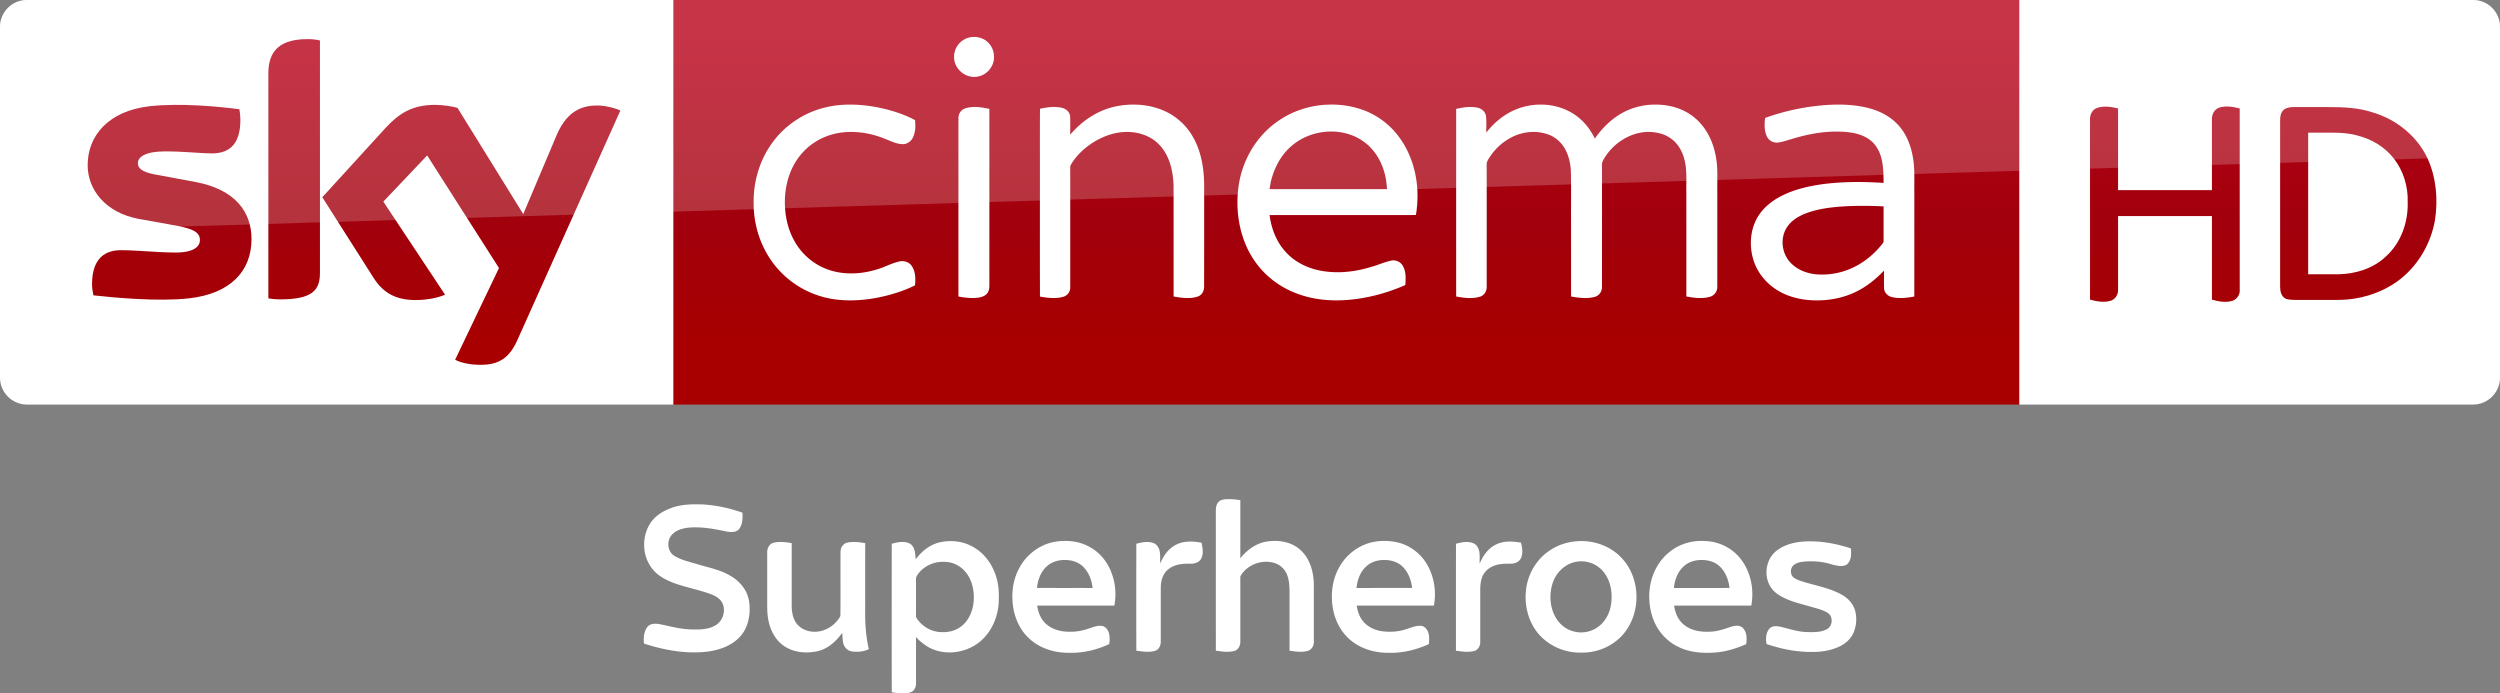 <svg width="3090.4" height="857" viewBox="0 0 2317.8 642.75" xmlns="http://www.w3.org/2000/svg">
    <rect x="0" y="0" width="2317.8" height="642.75" fill="#808080" stroke="none"/>
    <defs>
        <linearGradient id="a" x1="-8600.5" x2="-8600.5" y1="-4687.6" y2="-4591.4" gradientTransform="matrix(-2.981 0 0 -2.981 -24493 -13655)" gradientUnits="userSpaceOnUse">
            <stop stop-color="#a80000" offset="0"/>
            <stop stop-color="#a1000c" offset=".381"/>
            <stop stop-color="#b90019" offset="1"/>
        </linearGradient>
    </defs>
    <g fill="#fff">
        <path d="M1129.429 465.723c1.907-2.417 5.233-2.748 8.093-2.958 4.16-.12 8.326.278 12.418.991-.007 17.951.015 35.895-.015 53.846 5.991-7.583 14.362-13.754 24.032-15.443 10.504-1.735 22.201-.233 30.587 6.787 9.52 7.77 13.29 20.473 13.514 32.366.038 17.793 0 35.58.023 53.365.218 3.709-1.892 7.748-5.624 8.792-5.518 1.531-11.329.585-16.892-.165-.03-17.899-.015-35.79-.008-53.689-.045-6.171-.225-12.62-2.988-18.281-2.485-5.105-7.485-8.837-13.056-9.888-9.85-2.177-20.684 1.554-27.148 9.28-1.209 1.561-2.695 3.236-2.44 5.36.038 19.52 0 39.048.023 58.569.127 3.716-1.817 7.943-5.699 8.881-5.57 1.412-11.412.533-17.005-.285-.053-42.914.015-85.837-.03-128.751-.045-3.026.165-6.352 2.215-8.777zM623.546 470.528c9.047-3.093 18.747-3.153 28.191-2.845 12.508.773 24.874 3.43 36.661 7.658.105 5.195.18 11.029-3.288 15.286-2.943 3.28-7.831 2.845-11.75 2.094-11.727-2.485-23.725-4.677-35.752-3.438-5.218.668-10.684 2.275-14.4 6.209-5.338 5.405-4.685 15.856 2.034 19.858 6.765 4.114 14.633 5.69 22.118 7.958 10.136 3.056 20.805 5.06 29.964 10.631 8.379 4.783 15.158 12.838 16.975 22.47 1.584 9.22.646 19.13-3.716 27.502-4.197 7.913-11.817 13.514-20.091 16.615-10.196 3.986-21.337 4.58-32.171 4.22-14.047-.714-27.922-3.68-41.263-8.102-.57-5.195-.158-10.984 3.056-15.308 2.815-3.551 7.86-3.341 11.885-2.59 9.91 2.08 19.798 4.745 29.986 4.85 7.38.112 15.33-.015 21.772-4.085 6.938-4.407 9.746-14.572 5.278-21.637-3.46-5.083-9.647-6.982-15.21-8.792-9.64-3.063-19.588-5.112-29.108-8.559-7.74-2.95-15.496-7.042-20.474-13.874-10.691-13.995-9.22-36.428 4.4-47.997 4.34-3.71 9.55-6.254 14.903-8.124zM871.896 502.692c9.865-2.088 20.504-.969 29.423 3.881 12.043 6.307 20.151 18.544 23.2 31.593 1.681 6.915 1.711 14.092 1.366 21.164-.849 12.884-6.367 25.647-15.984 34.386-13.957 12.613-36.961 15.346-52.487 4.062a45.097 45.097 0 0 1-8.161-7.14c.015 13.852-.03 27.704.022 41.556.09 2.515-.255 5.18-1.817 7.252-1.621 2.268-4.534 3.01-7.177 3.206-4.52.285-9.055-.113-13.514-.856-.075-45.888-.038-91.783-.023-137.67 5.616-1.487 12.148-2.936 17.448.217 4.257 3.371 4.415 9.34 4.723 14.31 5.578-7.643 13.544-14.07 22.981-15.961m-2.928 18.626c-7.98 1.517-15.631 6.187-19.43 13.53-.466 1.103-.248 2.35-.308 3.513.038 10.023.038 20.038 0 30.061.045 1.727-.285 3.664.886 5.12 4.542 6.75 12.08 11.488 20.196 12.336 5.008.488 10.21.18 14.903-1.794 5.39-2.133 9.94-6.194 12.8-11.224 5.091-8.747 5.94-19.513 3.657-29.25-1.802-7.847-6.494-15.272-13.604-19.296-5.676-3.438-12.658-4.032-19.1-2.996zM978.785 502.144c10.496-1.487 21.735-.518 31.105 4.775 8.686 4.52 15.398 12.29 19.392 21.156 4.648 10.391 6.036 22.224 3.822 33.395-23.83-.045-47.66-.015-71.49-.007.796 5.646 2.763 11.314 6.735 15.54 5.773 6.21 14.527 8.732 22.809 8.68 5.826.18 11.644-.736 17.162-2.59 4.385-1.36 8.815-3.476 13.522-2.786 4.077.871 6.314 5.12 6.72 8.972.187 2.62.397 5.353-.308 7.913-11.322 5.248-23.815 8.311-36.338 8.004-13.77.33-28.117-3.927-38.162-13.642-7.914-7.425-12.703-17.756-14.393-28.387-1.907-12.17-.503-25.114 5.406-36.045 6.6-13.034 19.558-22.674 34.018-24.978m-7.538 22.253c-6.134 5.06-9.107 12.966-9.843 20.706 17.193.038 34.378.008 51.564.015-.729-6.577-2.98-13.108-7.343-18.176-3.559-4.362-8.987-6.922-14.527-7.523-6.908-.84-14.4.413-19.851 4.978zM1270.508 503.127c7.883-2.087 16.292-2.095 24.265-.473 11.57 2.478 21.945 9.955 27.959 20.159 6.922 11.449 9.115 25.526 6.637 38.627-23.837.023-47.667 0-71.497.008.706 5.022 2.29 10.06 5.48 14.077 4.265 5.488 10.947 8.686 17.734 9.662 7.688 1.074 15.639.518 23.02-1.96 4.226-1.276 8.4-3.31 12.928-3.025 2.973.008 5.353 2.328 6.569 4.865 1.75 3.792 1.584 8.101 1.051 12.155-11.374 5.053-23.725 8.319-36.248 7.974-12.395.322-25.15-2.988-35.024-10.676-8.986-6.915-14.887-17.336-17.215-28.35-2.92-13.807-1.329-28.875 5.969-41.128 6.126-10.616 16.487-18.77 28.372-21.915m-4.46 22.606c-5.24 5.053-7.658 12.29-8.424 19.385 17.186-.007 34.371.008 51.556-.007-.788-7.38-3.588-14.776-9.039-19.971-4.46-4.317-10.849-6.029-16.93-5.954-6.254-.067-12.733 1.982-17.163 6.547zM1461.364 501.858c16.036-1.479 32.869 4.52 43.395 16.915 16.141 18.53 16.554 48.44 1.441 67.69-9.557 12.186-25.158 19.048-40.572 18.552-18.259.428-36.706-9.625-45.1-26.06-5.885-11.223-7.477-24.527-4.947-36.907 2.635-12.569 10.06-24.228 20.79-31.406 7.357-5.082 16.073-8.138 24.993-8.784m.127 18.965c-10.406 1.734-18.89 10-22.05 19.903-3.461 10.954-2.553 23.695 3.919 33.395 3.483 5.338 8.89 9.445 15.068 11.126 7.598 2.29 16.187.871 22.681-3.693 6.217-4.31 10.376-11.195 12.02-18.515 2.74-12.605.3-27.493-9.813-36.292-5.923-5.076-14.144-7.343-21.825-5.924zM1564.22 503.27c6.502-1.9 13.38-2.035 20.091-1.42 11.923 1.277 23.237 7.674 30.302 17.396 8.814 11.953 11.734 27.697 9.04 42.187-23.853.037-47.698 0-71.543.022.894 6.562 3.567 13.169 8.777 17.486 6.412 5.443 15.15 7.072 23.35 6.727 6.996.06 13.67-2.215 20.21-4.437 3.724-1.164 8.672-2.117 11.607 1.201 3.664 3.942 3.521 9.79 2.868 14.79-8.423 3.672-17.305 6.54-26.472 7.523-12.306 1.194-25.264.548-36.503-5.075-11.465-5.406-20.196-15.88-23.995-27.922-4.805-15.098-3.799-32.366 4.174-46.233 6.006-10.683 16.27-18.927 28.094-22.245m-3.889 22.456c-5.24 5.052-7.718 12.282-8.43 19.392 17.184-.007 34.37.008 51.555-.007-.78-7.546-3.754-15.083-9.392-20.309-4.475-4.054-10.654-5.698-16.585-5.616-6.246-.052-12.74 1.96-17.148 6.54zM717.213 503.195c5.503-1.374 11.277-.526 16.802.307-.015 19.633 0 39.266-.007 58.9.12 5.195 1.081 10.615 4.047 14.992 3.701 5.293 10.165 8.251 16.562 8.289 10.083.39 19.76-5.811 24.528-14.535.263-19.918-.038-39.86.142-59.785.03-3.679 2.418-7.463 6.172-8.25 5.488-1.24 11.202-.444 16.69.404-.023 21.39 0 42.78-.008 64.17-.127 11.457.811 22.974 3.356 34.16-4.737 2.313-10.24 2.778-15.413 2.132-3.296-.383-6.217-2.635-7.546-5.646-1.659-3.633-1.193-7.725-1.756-11.577-5.639 8.049-13.627 15.114-23.5 17.133-10.165 2.05-21.457 1.036-30.234-4.872-6.321-4.167-10.6-10.812-13.048-17.876-2.08-6.022-2.68-12.44-2.71-18.777.014-16.788 0-33.575.007-50.355-.083-3.754 2.034-7.898 5.916-8.814zM1053.495 504.14c4.857-1.313 10.06-2.424 15.023-.975 3.296.863 5.638 3.866 6.457 7.072.998 4.002.54 8.16.645 12.245 2.898-6.817 7.238-13.424 13.92-17.02 7.387-4.19 16.3-3.844 24.385-2.305 1.111 4.692 2.027 9.948-.15 14.475-1.75 3.709-6.164 5.166-10.008 4.97-7.042-.142-14.708.45-20.406 5.068-5.143 3.852-7.065 10.503-7.17 16.675-.038 16.795 0 33.582-.015 50.37.105 3.656-1.794 7.8-5.586 8.784-5.578 1.494-11.442.518-17.065-.21-.12-33.042-.06-66.099-.03-99.148zM1349.873 504.133c5.195-1.411 10.984-2.665 16.157-.465 3.31 1.381 5.045 4.955 5.548 8.333.45 3.514.127 7.065.233 10.594 2.988-7.118 7.605-14.032 14.737-17.523 7.23-3.844 15.76-3.326 23.582-1.952 1.232 4.775 2.125 10.173-.225 14.76-1.78 3.446-5.916 4.857-9.587 4.722-5.864-.037-12.013.09-17.32 2.906-4.093 2.004-7.441 5.518-8.965 9.843-1.87 5.03-1.697 10.488-1.667 15.766-.007 14.783.015 29.566-.007 44.349.015 3.55-2.178 7.365-5.841 8.123-5.474 1.336-11.195.465-16.683-.315.038-33.042-.037-66.092.038-99.14zM1647.632 510.17c9.753-7.268 22.44-8.635 34.243-8.207 11.637.398 23.132 2.86 34.153 6.517.413 5.135.48 11.555-4.009 15.023-4.19 2.32-9.257.871-13.627-.157-7.965-2.658-16.487-3.311-24.828-2.756-3.701.338-7.703.849-10.608 3.371-2.823 2.373-3.319 6.877-1.42 9.956 1.495 2.124 4.002 3.183 6.33 4.144 13.093 4.565 27.253 6.381 39.498 13.206 6.066 3.266 11.097 8.777 12.748 15.571 1.562 6.6.961 13.755-1.764 19.979-2.913 6.539-8.957 11.179-15.511 13.709-11.42 4.58-24.085 4.414-36.128 3.213-9.85-1.089-19.505-3.484-28.875-6.637-.938-4.872-.72-10.57 2.77-14.43 2.734-2.808 7.02-2.275 10.497-1.494 7.943 1.877 15.781 4.587 24.017 4.828 6.254.097 12.936.413 18.62-2.666 5.39-2.808 6.08-11.697.893-15.06-5.03-3.101-10.916-4.34-16.525-5.999-8.333-2.432-16.93-4.332-24.715-8.289-4.468-2.207-8.747-5.172-11.517-9.392-7.223-10.653-4.738-26.795 5.758-34.43z"/>
    </g>
    <path d="M624.21 0h1248v375.09h-1248z" fill="url(#a)" stroke-width="2.981"/>
    <path d="M624.21 375.09H25.01c-13.753 0-25.006-11.253-25.006-25.006V24.694C.004 11.566 10.944.001 24.697.001h599.52z" fill="#fff" stroke-width="3.126"/>
    <g fill="#fff">
        <path d="M897.743 34.998c6.061-1.793 13.082-.457 17.778 3.87 6.721 5.882 8.071 16.856 2.926 24.17-3.811 5.94-11.275 9.279-18.228 7.996-8.71-1.358-15.978-9.549-15.648-18.468-.142-7.936 5.551-15.422 13.172-17.568zM763.172 100.11c16.03-4.35 32.975-3.742 49.2-.824 12.422 2.408 24.77 6.098 35.96 12.054.616 5.589.481 11.65-2.257 16.713-1.838 3.428-5.55 5.776-9.474 5.603-5.753-.172-10.922-2.993-16.195-4.965-11.012-4.539-22.976-6.82-34.888-6.294-11.154.555-22.249 3.976-31.445 10.382-8.499 5.768-15.258 13.944-19.66 23.2-4.99 10.54-7.06 22.332-6.714 33.944.345 10.802 2.648 21.663 7.643 31.302 5.964 11.935 16.128 21.746 28.37 27.117 15.745 6.991 34.025 6.339 50.205 1.163 6.654-2.033 12.812-5.521 19.624-7.029 4.215-1.05 9.158.27 11.679 3.968 3.638 5.214 3.758 12.032 3.105 18.116-10.554 5.266-21.956 8.754-33.477 11.162-19.099 3.765-39.397 4.32-57.932-2.348-18.716-6.504-34.94-19.789-45.075-36.801-8.829-14.635-13.262-31.798-13.127-48.848-.195-19.12 5.348-38.406 16.383-54.099 11.409-16.382 28.774-28.43 48.075-33.515zM1034.04 98.746c15.28-3.263 31.753-2.176 46.05 4.343 11.162 5.086 20.493 13.93 26.367 24.679 7.313 13.12 9.729 28.332 9.939 43.184 0 31.55.037 63.1-.038 94.65.128 4.021-2.115 8.192-6.113 9.414-7.179 2.28-14.905 1.148-22.166-.135-.045-34.213.022-68.433-.038-102.646-.435-13.442-3.54-27.77-13.06-37.829-8.266-8.979-20.943-12.64-32.87-12.016-12.324.727-24.086 5.895-33.845 13.3-6.068 4.657-11.477 10.298-15.34 16.93-.855 1.222-.683 2.752-.72 4.163.06 6.42.007 12.834.037 19.255.015 30.102.008 60.205-.007 90.307.157 4.02-2.596 7.756-6.466 8.814-7.029 2.04-14.522 1.013-21.604-.195-.12-32.615-.052-65.23-.06-97.846.06-25.421-.09-50.843.075-76.257 6.804-1.455 14.013-2.573 20.854-.735 3.683.945 6.938 4.043 7.11 8.004.263 5.566-.007 11.139.113 16.712 10.75-12.767 25.347-22.57 41.782-26.096zM1184.514 112.518c23.059-16.405 54.391-20.05 80.766-9.977 12.437 4.846 23.418 13.27 31.415 23.952 8.153 10.756 13.352 23.583 15.835 36.816 2.258 11.881 2.145 24.138.202 36.05-45.225.053-90.457 0-135.682.03 1.658 12.782 6.579 25.467 15.58 34.888 7.787 8.334 18.363 13.728 29.428 16.196 16.577 3.69 33.965 1.8 50.048-3.279 5.88-1.657 11.492-4.245 17.485-5.528 4.178-1.065 8.791.975 10.937 4.696 3.188 5.378 2.805 11.904 2.378 17.905-14.68 6.474-30.26 10.967-46.178 13.037-14.477 1.898-29.344 1.68-43.567-1.822-12.49-3.046-24.439-8.627-34.415-16.78-10.547-8.492-18.776-19.736-23.99-32.21-7.395-17.824-9.166-37.8-5.985-56.77 3.893-22.729 16.72-43.994 35.743-57.204m13.022 22.706c-10.231 8.634-16.54 21.093-19.495 34.003-.33 2.04-.653 4.08-.968 6.128 36.283 0 72.567-.007 108.85 0-.225-3.683-.638-7.343-1.328-10.974-2.49-12.43-8.911-24.371-19.068-32.18-19.593-15.167-49.53-12.977-67.99 3.023zM1409.7 99.893c15.94-5.153 34.266-3.6 48.593 5.326 8.934 5.484 15.782 13.87 20.32 23.254 6.857-9.842 15.603-18.565 26.27-24.221 13.375-7.172 29.337-8.957 44.114-5.784 10.547 2.266 20.426 7.801 27.567 15.933 9.234 10.344 13.938 24.064 15.183 37.723.727 7.779.3 15.603.412 23.412-.03 30.124.038 60.264-.045 90.389.128 4.32-2.88 8.289-7.073 9.316-7.051 1.906-14.523.953-21.596-.39.007-32.105-.008-64.217-.015-96.33-.173-8.416.495-16.893-.698-25.257-1.095-7.456-3.773-14.882-8.821-20.583-4.621-5.28-11.23-8.559-18.093-9.699-20.268-3.773-40.942 8.799-50.056 26.66-.907 2.092-.427 4.455-.517 6.668.015 36.44.037 72.882-.015 109.322.21 4.239-2.416 8.47-6.616 9.572-7.194 1.988-14.83.975-22.054-.33-.007-22.099-.007-44.197-.007-66.296-.128-16.982.24-33.973-.195-50.948-.548-6.968-2.138-13.997-5.694-20.08-3.435-5.972-9.009-10.705-15.527-12.97-11.207-3.938-23.944-2.573-34.34 3.03a52.712 52.712 0 0 0-19.271 17.486c-1.336 2.235-3.226 4.44-3.18 7.186-.076 2.813.022 5.626.014 8.439.03 34.948.008 69.903-.007 104.851.225 4.186-2.288 8.41-6.436 9.564-7.111 2.048-14.725 1.126-21.874-.27 0-37.708-.022-75.417 0-113.118.015-20.26-.007-40.521.008-60.782 6.488-1.433 13.307-2.58 19.9-1.088 3.788.803 7.194 3.774 7.734 7.742.645 5.063.143 10.194.3 15.28 8.101-10.457 19.046-18.926 31.715-23.007zM1692.195 97.433c12.895-.923 26.022-.645 38.647 2.378 10.306 2.453 20.358 7.134 27.807 14.822 8.138 8.094 12.669 19.158 14.664 30.32 2.138 10.817 1.373 21.881 1.508 32.833-.015 32.375.023 64.75-.022 97.125-6.714 1.238-13.713 2.1-20.449.6-4.005-.817-7.523-4.23-7.636-8.446-.12-5.4.008-10.802-.037-16.195-7.247 7.644-15.528 14.41-24.972 19.143-12.64 6.436-27.034 9.002-41.136 8.394-11.455-.473-22.984-3.308-32.796-9.369-10.786-6.579-19.15-17.178-22.54-29.397-3.594-12.872-2.416-27.387 4.627-38.909 5.086-8.319 12.985-14.567 21.574-18.985 12.49-6.362 26.36-9.467 40.191-11.237 18.13-2.236 36.471-2.108 54.684-.945-.067-7.862-.135-15.843-2.205-23.487-1.613-5.97-4.734-11.672-9.55-15.64-5.363-4.41-12.174-6.623-18.955-7.62-18.858-2.506-38.016.854-56.011 6.54-3.78 1.035-7.502 2.386-11.402 2.828-3.938.383-7.981-1.68-9.797-5.213-2.828-5.394-2.64-11.762-1.913-17.636 17.913-6.488 36.726-10.464 55.72-11.904m18.977 93.788c-13.052.787-26.321 2.242-38.518 7.216-7.006 2.933-13.772 7.576-17.253 14.53-5.258 10.434-2.715 24.07 5.986 31.895 5.963 5.633 14.005 8.588 22.076 9.421 12.444 1.118 25.204-1.373 36.313-7.126 9.782-4.906 18.25-12.197 25.077-20.71.6-.856 1.553-1.659 1.433-2.829.052-10.749-.045-21.506.037-32.247a339.159 339.159 0 0 0-35.15-.15zM894.968 100.449c7.239-2.318 15.025-1.073 22.293.517 0 26.022-.015 52.043 0 78.065.03 28.602-.015 57.197.008 85.799.022 3.06-.728 6.413-3.256 8.401-3.173 2.528-7.456 2.933-11.364 3.053-4.733.09-9.436-.502-14.065-1.403-.037-31.58-.015-63.152-.015-94.732.023-23.547-.037-47.093.023-70.639-.09-4.02 2.49-7.876 6.376-9.061z"/>
    </g>
    <path d="M421.97 333.52c4.064 2.188 12.19 4.689 22.818 4.689 17.817.312 27.507-6.565 34.696-22.505l95.648-213.18c-4.063-2.188-12.816-4.376-19.692-4.689-12.19-.313-28.757 2.188-39.384 27.507l-30.945 73.142-60.952-98.461c-4.063-1.25-13.441-2.813-20.63-2.813-21.255 0-33.445 7.814-45.948 21.255l-58.764 64.39 47.511 74.705c8.752 13.753 20.317 20.63 39.072 20.63 12.19 0 22.505-2.813 27.194-5.001l-57.201-86.27 40.635-42.823 66.578 104.4zm-125.34-80.644c0 15.629-6.252 24.693-36.884 24.693-4.064 0-7.502-.313-10.94-.938V68.461c0-15.94 5.314-32.195 36.258-32.195 3.75 0 7.814.313 11.565 1.25zm-63.452-31.257c0 29.382-19.067 50.637-58.139 55.013-28.132 3.126-69.079-.625-88.458-2.813-.625-3.126-1.25-7.19-1.25-10.315 0-25.631 13.753-31.57 26.88-31.57 13.442 0 34.697 2.188 50.638 2.188 17.504 0 22.505-5.94 22.505-11.565 0-7.502-6.877-10.315-20.63-13.128l-36.571-6.564c-30.632-5.94-46.886-27.194-46.886-49.7 0-27.505 19.38-50.323 57.513-54.7 28.757-3.125 64.078.313 83.145 2.814.625 3.438.937 6.564.937 10.002 0 25.631-13.44 30.945-26.569 30.945-10.002 0-25.318-1.875-43.135-1.875-18.129 0-25.318 5-25.318 10.94 0 6.251 7.19 9.064 18.442 10.94l35.321 6.564c36.26 6.876 51.575 27.507 51.575 52.825" fill="url(#a)" stroke-width="2.981"/>
    <path d="M1872.2 375.09h420.6c13.753 0 25.006-11.253 25.006-25.006V24.754c0-13.253-11.003-24.756-24.756-24.756H1872.2z" fill="#fff" fill-rule="evenodd"/>
    <g fill="url(#a)" stroke-width="2.981">
        <path d="M1943.7 100.27c6.502-2.5 13.503-1.25 20.005.25v75.768h87.02v-65.265c-.25-4.751 2-9.502 6.752-11.253 6.251-2 12.753-.75 19.005.75v168.04c.5 4.501-2.501 8.752-6.502 10.252-6.502 2-13.003.75-19.255-1v-77.518h-87.02v68.266c.25 4.251-2.25 8.252-6.002 10.002-6.501 2.25-13.503 1-20.005-.75v-166.79c-.25-4.251 1.75-9.002 6.002-10.753zM2117.7 101.52c2.75-2 6.252-2.25 9.502-2.25h31.007c14.253 0 28.257.5 41.76 5 21.755 6.502 40.76 21.756 50.512 42.26 8.252 18.005 10.002 38.51 7.002 57.765-4 22.505-16.754 43.76-35.508 57.013-15.754 11.003-35.008 16.754-54.263 16.754h-40.509c-3.751-.25-8.252 0-10.753-3.251-2.75-3.501-2.5-8.002-2.5-12.253v-150.04c0-4.001.25-8.502 3.75-11.003m22.255 21.505V254.3h27.757c16.004-.25 32.508-5.251 44.26-16.504 14.003-12.503 20.755-31.757 20.255-50.262.5-14.503-4-29.257-13.003-40.76-8.252-10.502-20.255-17.754-33.258-21.005-7.501-2.25-15.504-2.75-23.506-2.75z"/>
    </g>
    <path d="M25.006 0C11.253 0 0 11.253 0 25.006v226.3c0-20.005 16.003-36.509 36.008-37.259l2281.8-69.266V25.001c0-13.753-11.253-25.006-25.006-25.006z" fill="#fff" opacity=".2"/>
</svg>
